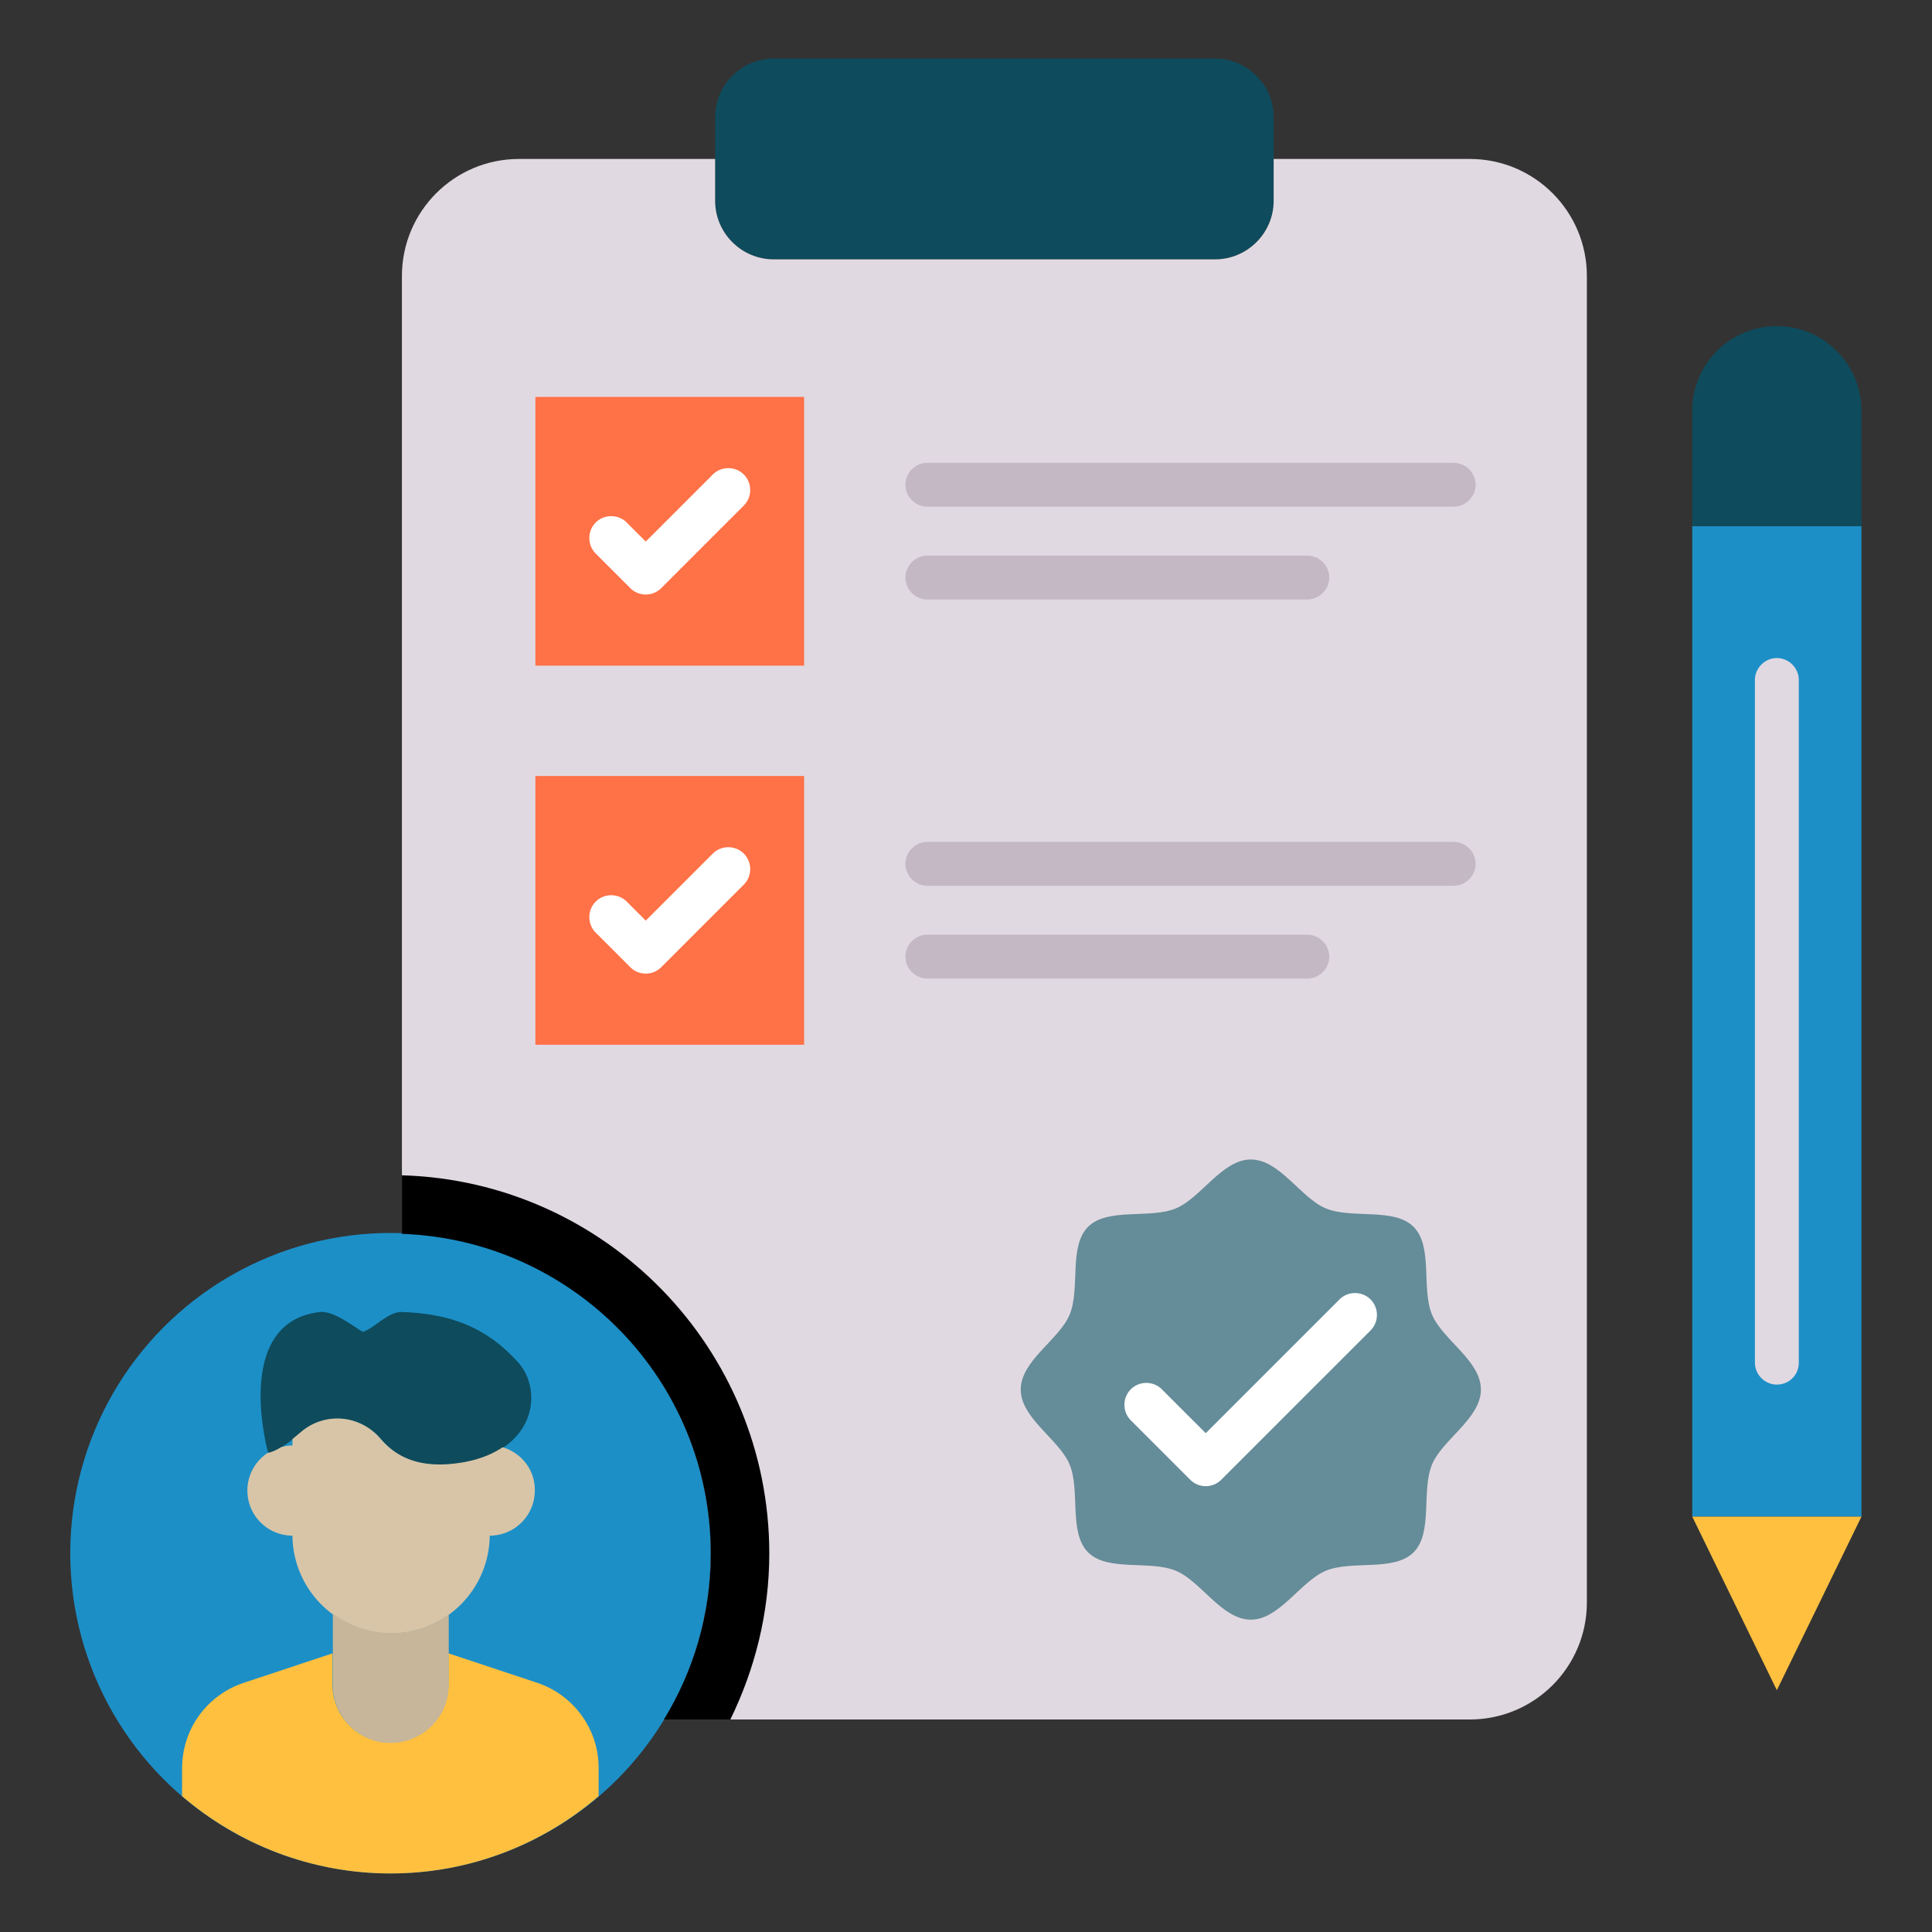 <svg xmlns="http://www.w3.org/2000/svg" version="1.1" xmlns:xlink="http://www.w3.org/1999/xlink" width="512" height="512" x="0" y="0" viewBox="0 0 66 66" style="enable-background:new 0 0 512 512" xml:space="preserve" class=""><rect x="0" y="0" width="66" height="66" fill="#333333" stroke="none"/><g><path fill="#0e4b5c" d="M24.43 6.86V4c0-1.1.9-2 2-2h15.08c1.1 0 2 .9 2 2v2.86c0 1.1-.9 2-2 2H26.43a2 2 0 0 1-2-2z" opacity="1" data-original="#0e4b5c"></path><path fill="#e1d9e1" d="M50.21 5.43h-6.7v1.43c0 1.1-.9 2-2 2H26.43c-1.1 0-2-.9-2-2V5.43h-6.7c-2.21 0-4 1.79-4 4v32.72c5.86.21 10.55 5.01 10.55 10.92 0 2.08-.59 4.02-1.6 5.67h27.53c2.21 0 4-1.79 4-4V9.43c0-2.21-1.79-4-4-4z" opacity="1" data-original="#e1d9e1"></path><path fill="#1c8fc7" d="M57.81 17.97h5.78v33.84h-5.78z" opacity="1" data-original="#1c8fc7"></path><path fill="#0e4b5c" d="M60.7 11.14c-1.6 0-2.89 1.29-2.89 2.89v3.94h5.78v-3.94c0-1.59-1.29-2.89-2.89-2.89z" opacity="1" data-original="#0e4b5c"></path><path fill="#ffc040" d="M63.59 51.81h-5.78l2.89 5.93z" opacity="1" data-original="#ffc040"></path><path fill="#ff7146" d="M18.29 13.56h9.18v9.18h-9.18z" opacity="1" data-original="#ff7146"></path><path fill="#c3b8c3" d="M49.66 17.31H31.68c-.41 0-.75-.34-.75-.75s.34-.75.75-.75h17.98c.41 0 .75.34.75.75s-.34.75-.75.75zM44.66 20.48H31.68c-.41 0-.75-.34-.75-.75s.34-.75.75-.75h12.98c.41 0 .75.34.75.75s-.34.75-.75.75z" opacity="1" data-original="#c3b8c3"></path><path fill="#ff7146" d="M18.29 26.51h9.18v9.18h-9.18z" opacity="1" data-original="#ff7146"></path><path fill="#c3b8c3" d="M49.66 30.26H31.68c-.41 0-.75-.34-.75-.75s.34-.75.75-.75h17.98c.41 0 .75.34.75.75s-.34.75-.75.75zM44.66 33.43H31.68c-.41 0-.75-.34-.75-.75s.34-.75.75-.75h12.98c.41 0 .75.34.75.75s-.34.75-.75.75z" opacity="1" data-original="#c3b8c3"></path><circle cx="13.34" cy="53.06" r="10.94" fill="#1c8fc7" opacity="1" data-original="#1c8fc7"></circle><path fill="#ffc040" d="m18.36 57.49-3.04-1.01v1.07c0 1.09-.89 1.98-1.98 1.98s-1.98-.89-1.98-1.98V56.48l-3.04 1.01c-1.26.42-2.1 1.59-2.1 2.92v.95C8.14 63 10.63 64 13.34 64c2.72 0 5.2-1 7.11-2.64v-.95c.01-1.32-.84-2.5-2.09-2.92z" opacity="1" data-original="#ffc040"></path><path fill="#0e4b5c" d="M17.7 46.54c-1.1-1.22-2.33-1.66-3.96-1.72-.48-.02-.92.53-1.34.68-.24-.12-.99-.74-1.48-.68-3.01.36-1.76 4.81-1.76 4.81.27-.03.69-.32 1.13-.7.82-.7 2.02-.59 2.72.23.54.64 1.37 1.06 2.85.8 2.45-.44 2.7-2.46 1.84-3.42z" opacity="1" data-original="#0e4b5c"></path><path fill="#d8c5a7" d="M17.17 49.44c-.34.23-.77.41-1.32.51-1.48.26-2.3-.16-2.85-.8-.7-.82-1.9-.93-2.72-.23-.1.08-.19.16-.29.24v.22c-.14 0-.26.02-.39.06-.17.1-.33.18-.45.19a1.54 1.54 0 0 0 .84 2.83c.02 1.85 1.52 3.34 3.37 3.34s3.35-1.49 3.37-3.34c.85 0 1.54-.69 1.54-1.54.01-.71-.46-1.29-1.1-1.48z" opacity="1" data-original="#d8c5a7"></path><path fill="#c7b69a" d="M13.37 55.79c-.75 0-1.44-.26-2-.67v2.44c0 1.09.89 1.98 1.98 1.98s1.98-.89 1.98-1.98v-2.4c-.56.39-1.23.63-1.96.63z" opacity="1" data-original="#c7b69a"></path><path fill="#658c99" d="M50.59 47.47c0 .99-1.32 1.71-1.67 2.56-.37.89.04 2.33-.63 3s-2.11.26-3 .63c-.86.36-1.58 1.67-2.56 1.67-.99 0-1.71-1.32-2.56-1.67-.89-.37-2.33.04-3-.63s-.26-2.11-.63-3c-.36-.86-1.67-1.58-1.67-2.56 0-.99 1.32-1.71 1.67-2.56.37-.89-.04-2.33.63-3s2.11-.26 3-.63c.86-.36 1.58-1.67 2.56-1.67.99 0 1.71 1.32 2.56 1.67.89.37 2.33-.04 3 .63s.26 2.11.63 3c.36.86 1.67 1.57 1.67 2.56z" opacity="1" data-original="#658c99"></path><path fill="#ffffff" d="M22.06 20.31a.75.75 0 0 1-.53-.22l-1.18-1.18c-.29-.29-.29-.77 0-1.06s.77-.29 1.06 0l.65.65 2.29-2.29c.29-.29.77-.29 1.06 0s.29.77 0 1.06l-2.82 2.82a.75.75 0 0 1-.53.22zM22.06 33.26a.75.75 0 0 1-.53-.22l-1.18-1.18c-.29-.29-.29-.77 0-1.06s.77-.29 1.06 0l.65.65 2.29-2.29c.29-.29.77-.29 1.06 0s.29.77 0 1.06l-2.82 2.82a.75.75 0 0 1-.53.22zM41.19 50.77a.75.75 0 0 1-.53-.22l-2.03-2.03c-.29-.29-.29-.77 0-1.06s.77-.29 1.06 0l1.5 1.5 4.57-4.57c.29-.29.77-.29 1.06 0s.29.77 0 1.06l-5.1 5.1a.75.75 0 0 1-.53.22z" opacity="1" data-original="#ffffff"></path><path fill="#e1d9e1" d="M60.7 47.3c-.41 0-.75-.34-.75-.75V23.23c0-.41.34-.75.75-.75s.75.34.75.75v23.32c0 .42-.33.75-.75.75z" opacity="1" data-original="#e1d9e1"></path><path d="M13.73 40.15v2c5.86.21 10.55 5.01 10.55 10.92 0 2.08-.59 4.02-1.6 5.67h2.27c.84-1.72 1.33-3.64 1.33-5.67 0-7.01-5.6-12.72-12.55-12.92z" opacity="1" fill="#00000008" data-original="#00000008"></path></g></svg>